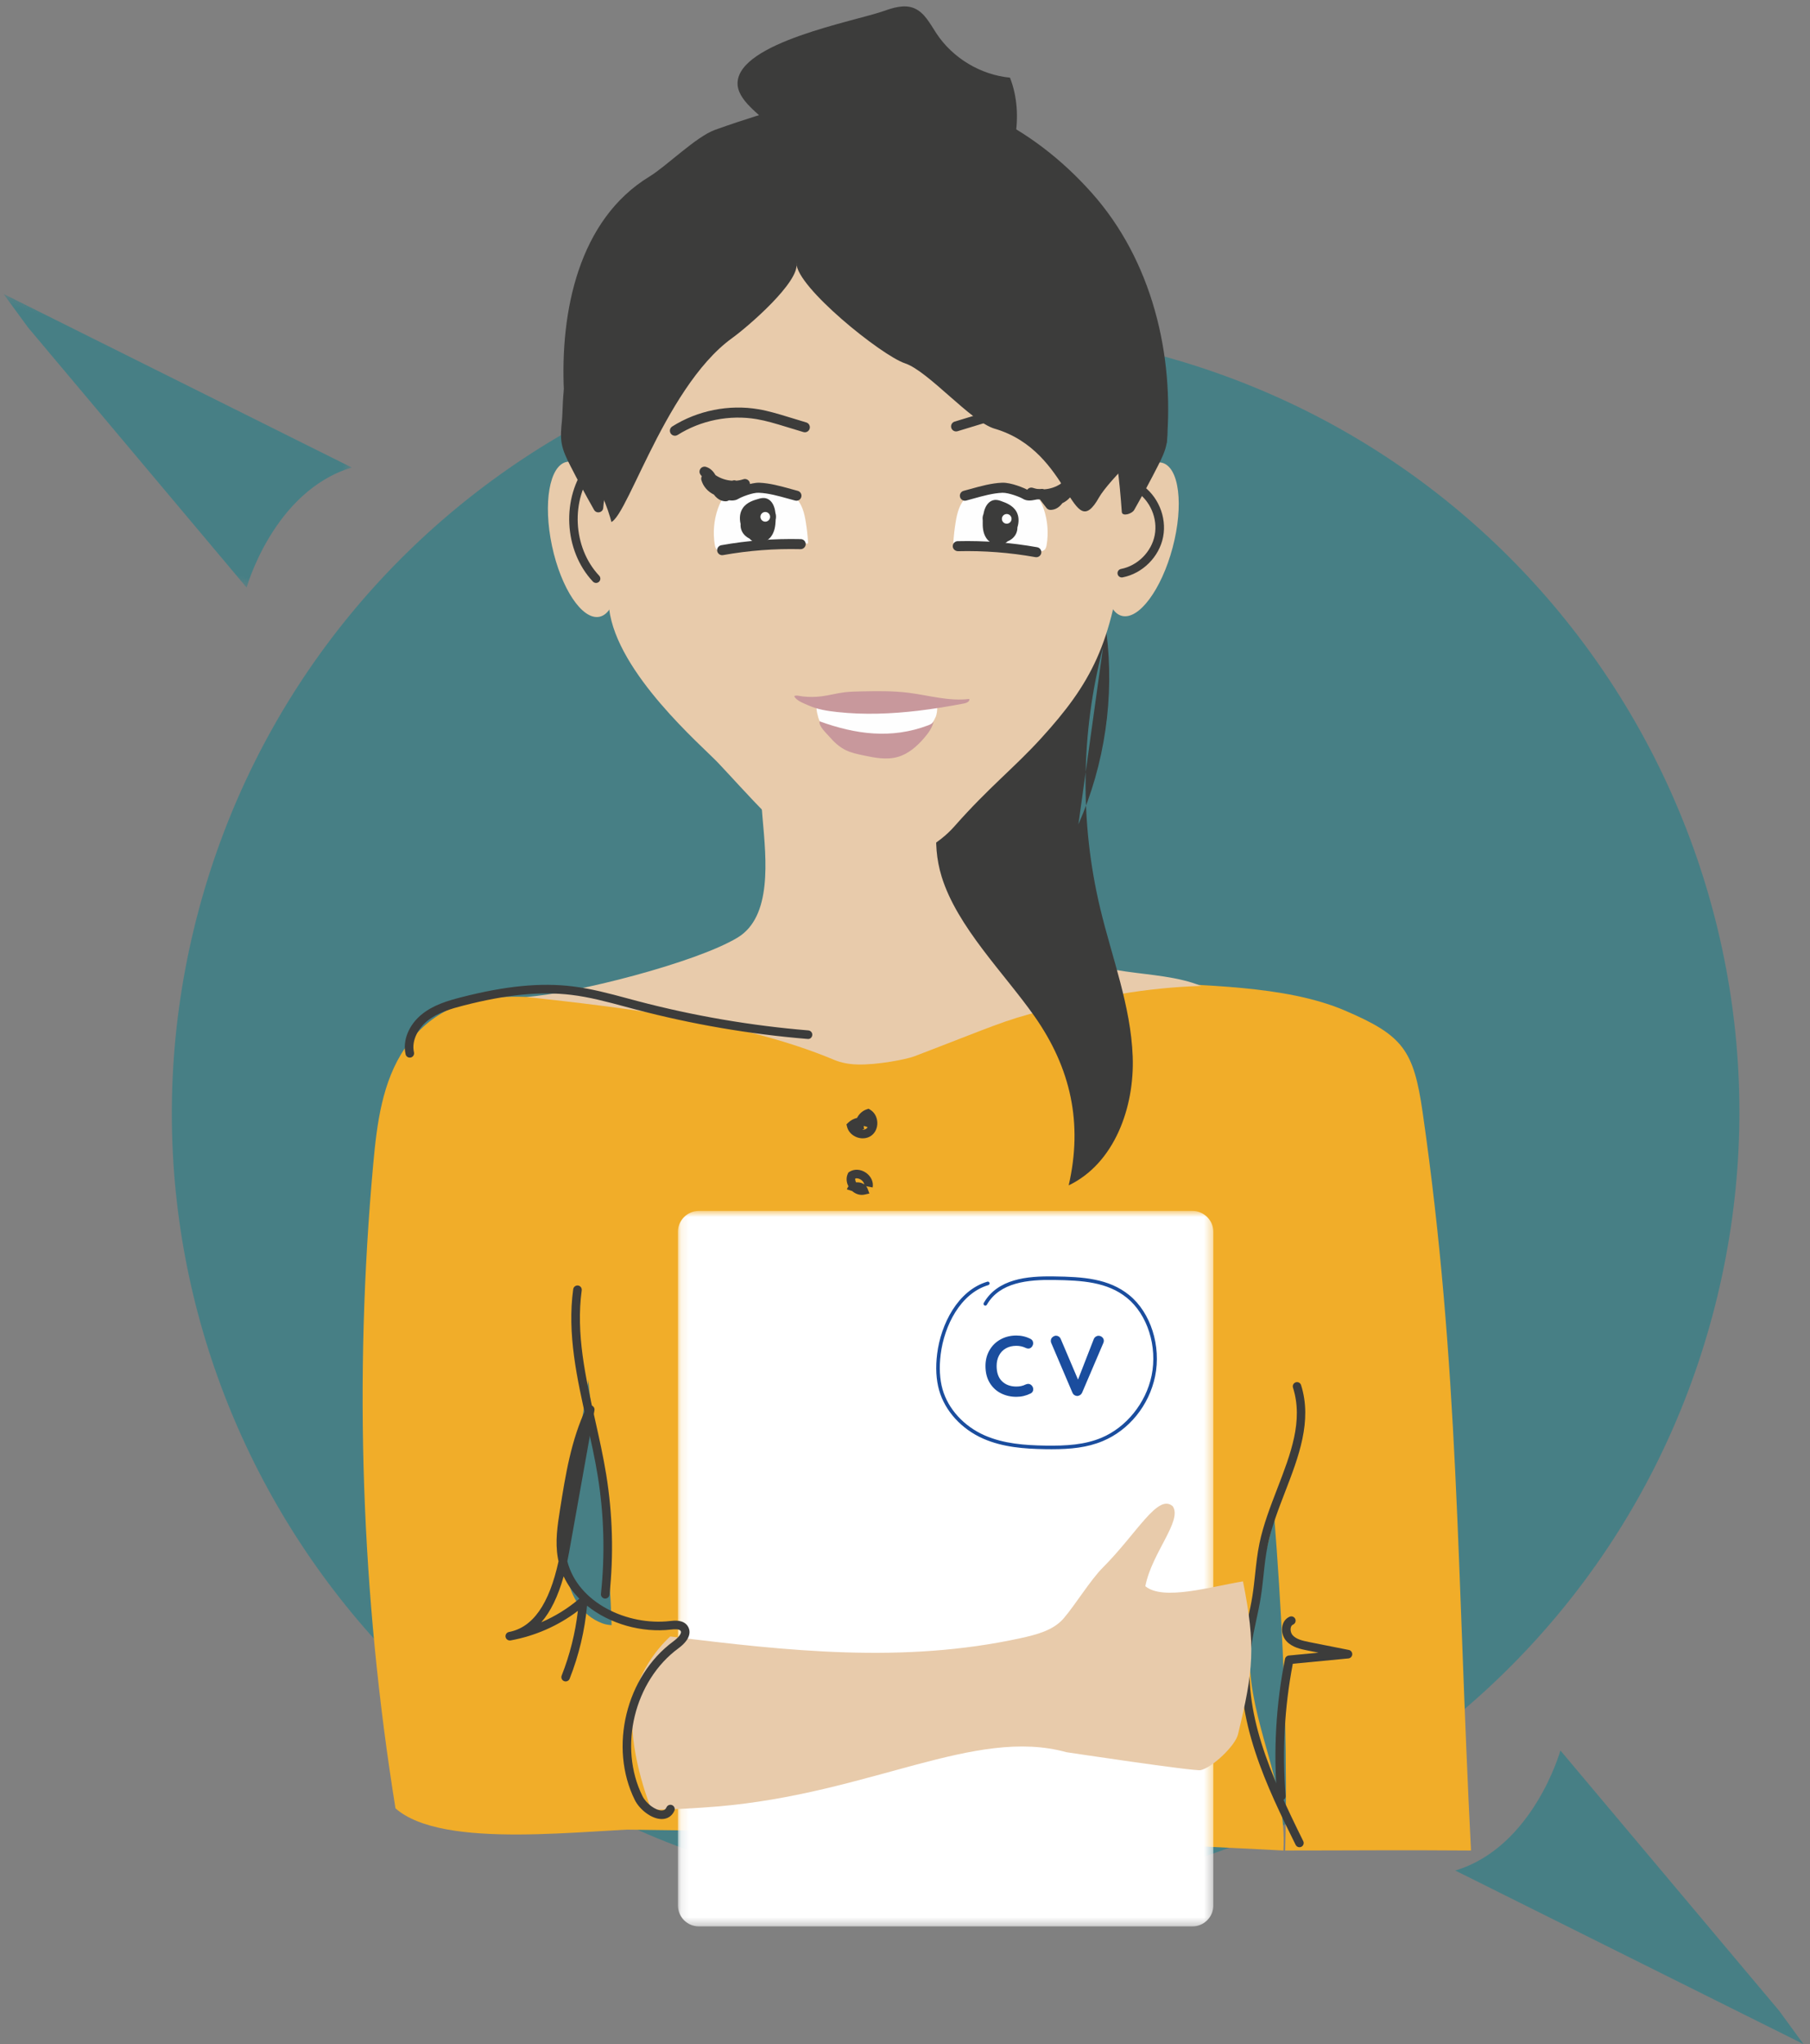 <?xml version="1.0" encoding="UTF-8"?>
<svg width="225px" height="254px" viewBox="0 0 225 254" version="1.1" xmlns="http://www.w3.org/2000/svg" xmlns:xlink="http://www.w3.org/1999/xlink">
    <rect x="0" y="0" width="225" height="254" fill="#808080" stroke="none"/>
    <!-- Generator: Sketch 47.1 (45422) - http://www.bohemiancoding.com/sketch -->
    <title>illus/femme/1@3x</title>
    <desc>Created with Sketch.</desc>
    <defs>
        <polygon id="path-1" points="0.236 0.178 27.66 0.178 27.66 47.578 0.236 47.578"></polygon>
        <polygon id="path-3" points="66.661 89.655 0.109 89.655 0.109 0.751 66.661 0.751 66.661 89.655"></polygon>
    </defs>
    <g id="Web-Design-V1" stroke="none" stroke-width="1" fill="none" fill-rule="evenodd">
        <g id="Accueil-4" transform="translate(-602, -300)">
            <g id="Header" transform="translate(0, -88)">
                <g id="illus/femme/1" transform="translate(558, 388)">
                    <g id="illus/femme">
                        <g id="fond" opacity="0.52" transform="translate(158.485, 137.13) scale(-1, 1) rotate(75) translate(-158.485, -137.13) translate(60.985, 0.13)">
                            <g id="Group-3" transform="translate(29.6, 0.621)">
                                <mask id="mask-2" fill="white">
                                    <use xlink:href="#path-1"></use>
                                </mask>
                                <g id="Clip-2"></g>
                                <path d="M9.868,47.578 L0.236,0.178 L3.463,4.184 L27.66,38.811 C27.66,38.811 15.199,38.947 9.868,47.578" id="Fill-1" fill="#137F8B" mask="url(#mask-2)"></path>
                            </g>
                            <path d="M172.358,225.817 L181.99,273.217 L178.763,269.211 L154.566,234.583 C154.566,234.583 167.027,234.448 172.358,225.817" id="Fill-4" fill="#137F8B"></path>
                            <path d="M194.953,141.453 C194.953,195.247 151.311,238.856 97.477,238.856 C43.642,238.856 0,195.247 0,141.453 C0,87.659 43.642,44.05 97.477,44.05 C151.311,44.05 194.953,87.659 194.953,141.453" id="Fill-6" fill="#137F8B"></path>
                        </g>
                        <g id="illus/fille/emploi" transform="translate(89.08, 0.794)">
                            <path d="M30.18,188.556 C31.163,201.303 32.086,214.576 27.92,226.501 C56.778,226.76 85.632,227.641 114.459,229.144 C114.91,221.537 110.905,214.448 110.334,206.851 C109.846,200.374 111.873,194.043 113.337,187.751 C115.809,177.126 116.718,166.052 116.018,155.106 C94.399,155.098 72.78,155.089 51.162,155.079 C45.057,155.077 32.298,151.858 29.097,159.611 C25.819,167.553 30.18,180.159 30.18,188.556" id="Fill-1" fill="#F1AD29"></path>
                            <path d="M5.264,129.44 C2.429,133.595 1.775,138.818 1.319,143.826 C-1.111,170.495 -0.18,197.467 4.083,223.905 C10.016,229.143 27.92,226.501 36.813,226.391 C38.502,216.576 38.529,210.379 40.043,201.324 C37.937,199.27 32.529,201.953 29.78,200.909 C24.652,198.961 24.614,191.825 25.499,186.417 C26.666,179.277 27.833,172.138 29.001,164.998 C44.338,164.073 59.674,163.148 75.011,162.223 C87.018,161.498 99.162,160.782 110.998,162.929 C113.303,184.912 115.244,207.046 114.678,229.143 C122.641,229.143 129.15,229.074 137.778,229.143 C135.998,194.123 136.324,169.065 131.767,137.415 C130.65,129.663 129.322,127.863 122.119,124.778 C114.627,121.57 104.236,121.715 95.901,121.163 C88.381,120.664 80.992,123.255 73.457,123.4 C59.725,123.664 45.994,123.805 32.26,123.848 C22.793,123.878 11.801,119.916 5.264,129.44" id="Fill-3" fill="#F1AD29"></path>
                            <path d="M46.606,115.709 C41.415,118.839 26.387,122.662 20.339,123.085 C32.503,124.409 47.296,126.157 58.591,130.892 C59.517,131.28 60.48,131.442 61.483,131.473 C63.972,131.551 67.618,130.826 68.558,130.467 C78.345,126.733 79.632,126.008 84.572,124.778 C91.311,123.099 97.294,121.93 104.236,121.715 C98.471,119.385 90.913,121.014 86.674,116.468 C85.088,114.768 84.313,112.487 83.582,110.281 C81.701,104.606 79.82,98.932 77.939,93.257 C79.015,96.506 69.662,100.326 67.632,100.636 C62.711,101.384 57.919,101.231 54.548,97.965 C43.647,87.401 55.222,110.513 46.606,115.709" id="Fill-5" fill="#E8CBAB"></path>
                            <path d="M92.041,79.632 C89.268,90.194 89.142,101.44 91.681,112.061 C93.146,118.194 95.495,124.197 95.726,130.499 C95.958,136.801 93.458,143.769 87.767,146.496 C89.536,138.804 88.056,131.948 83.517,125.488 C79.759,120.143 73.896,114.377 71.974,108.131 C69.333,99.549 74.8,90.652 80.81,83.977 C83.883,80.563 87.897,77.08 92.449,77.711 C93.482,85.805 92.267,94.174 88.974,101.641" id="Fill-7" fill="#3C3C3B"></path>
                            <path d="M63.104,15.334 C76.565,15.334 83.758,20.4 92.224,28.807 C101.748,38.264 95.93,54.869 94.574,67.044 C93.219,79.219 90.515,84.169 84.318,90.969 C80.985,94.625 77.845,97.032 73.57,101.877 C69.589,106.391 62.02,108.067 56.28,105.285 C52.656,103.53 47.561,97.55 44.18,93.987 C42.168,91.866 31.628,82.865 30.643,74.869 C29.141,62.661 27.535,63.614 26.773,48.038 C25.964,31.54 43.112,15.334 63.104,15.334" id="Fill-9" fill="#E8CBAB"></path>
                            <path d="M62.159,9.504 C73.629,10.225 83.132,14.766 90.623,23.16 C98.114,31.554 100.933,43.254 99.946,54.28 C98.913,52.452 92.618,59.105 91.557,60.987 C88.07,67.178 88.221,55.299 78.569,52.476 C75.62,51.614 70.324,45.313 67.419,44.352 C64.513,43.391 53.886,34.85 53.924,31.893 C54.387,34.199 47.914,39.784 45.94,41.207 C37.153,47.547 32.314,65.618 30.467,64.025 C28.77,62.562 29.263,53.61 27.26,52.339 C25.539,51.771 25.112,49.653 25.025,47.904 C24.531,37.897 26.857,26.501 35.65,21.146 C37.786,19.846 41.454,16.179 43.824,15.333 C51.9,12.458 54.083,12.379 62.159,9.504" id="Fill-11" fill="#3C3C3B"></path>
                            <path d="M100.693,67.231 C99.303,72.482 96.467,76.288 94.362,75.73 C92.256,75.174 91.677,70.465 93.067,65.215 C94.458,59.962 97.293,56.157 99.398,56.714 C101.504,57.271 102.083,61.98 100.693,67.231" id="Fill-13" fill="#E8CBAB"></path>
                            <path d="M31.255,65.402 C32.386,70.715 31.576,75.39 29.445,75.843 C27.314,76.295 24.671,72.356 23.539,67.043 C22.409,61.729 23.219,57.056 25.349,56.602 C27.48,56.149 30.124,60.09 31.255,65.402" id="Fill-15" fill="#E8CBAB"></path>
                            <path d="M24.768,51.544 C24.677,52.455 24.586,53.378 24.74,54.281 C24.906,55.255 25.349,56.156 25.797,57.038 C26.746,58.902 27.736,60.744 28.77,62.563 C29.063,63.077 29.865,62.906 29.908,62.316 C30.035,60.529 30.639,58.703 30.91,56.906 C31.317,54.218 31.247,46.808 28.677,45.04 C24.499,42.164 25.015,49.08 24.768,51.544" id="Fill-17" fill="#3C3C3B"></path>
                            <path d="M99.917,51.544 C100.009,52.455 100.099,53.378 99.946,54.281 C99.779,55.255 99.336,56.156 98.888,57.038 C97.94,58.902 96.948,60.744 95.915,62.563 C95.622,63.077 94.413,63.415 94.371,62.823 C94.243,61.037 94.047,58.703 93.774,56.906 C93.367,54.218 93.439,46.808 96.008,45.04 C100.186,42.164 99.669,49.08 99.917,51.544" id="Fill-19" fill="#3C3C3B"></path>
                            <path d="M64.752,0.585 C65.955,0.164 67.28,-0.257 68.47,0.194 C69.832,0.71 70.535,2.164 71.339,3.378 C73.367,6.433 76.817,8.503 80.47,8.855 C82.31,13.59 81.024,19.06 78.45,23.441 C77.907,24.365 77.289,25.277 76.417,25.902 C74.962,26.944 73.053,27.025 71.264,27.064 C66.017,27.179 60.129,27.009 56.471,23.248 C54.119,20.831 52.895,17.514 50.728,14.931 C49.476,13.438 46.517,11.696 46.608,9.471 C46.815,4.461 61.104,1.863 64.752,0.585" id="Fill-21" fill="#3C3C3B"></path>
                            <path d="M56.399,86.264 C56.413,87.207 56.38,87.466 56.642,88.374 C56.834,89.033 57.477,90.075 58.031,90.482 C58.52,90.84 58.96,91.256 59.561,91.341 C60.978,91.543 62.396,91.745 63.818,91.916 C65.49,92.119 67.328,92.24 68.719,91.291 C69.817,90.541 70.699,89.473 71.245,88.263 C71.36,88.009 71.458,87.372 71.411,87.097 C71.312,86.518 70.331,86.47 69.747,86.385 C65.416,85.744 60.974,85.106 56.69,86.012" id="Fill-23" fill="#FEFEFE"></path>
                            <path d="M60.087,92.432 C60.726,92.739 61.426,92.89 62.119,93.039 C63.582,93.355 65.117,93.668 66.553,93.251 C67.86,92.871 68.928,91.925 69.813,90.893 C70.345,90.273 70.842,89.583 70.997,88.782 C70.903,89.077 70.583,89.228 70.294,89.336 C65.713,91.061 61.277,90.459 56.807,88.835 C56.653,89.412 57.639,90.305 57.988,90.71 C58.583,91.399 59.257,92.035 60.087,92.432" id="Fill-25" fill="#C8989C"></path>
                            <path d="M74.789,86.611 C75.1,86.552 75.5,86.356 75.411,86.052 C72.869,86.374 70.335,85.59 67.792,85.278 C65.854,85.04 63.894,85.078 61.942,85.116 C61.255,85.131 60.565,85.144 59.883,85.229 C58.928,85.349 57.994,85.608 57.039,85.728 C56.267,85.825 55.487,85.827 54.715,85.743 C54.368,85.705 53.97,85.56 53.647,85.695 C53.867,86.258 54.851,86.605 55.37,86.837 C56.536,87.356 57.727,87.542 58.992,87.68 C62.35,88.047 65.745,87.911 69.095,87.513 C71.003,87.287 72.902,86.973 74.789,86.611" id="Fill-27" fill="#C8989C"></path>
                            <g id="Group-31" transform="translate(39.087, 148.92)">
                                <mask id="mask-4" fill="white">
                                    <use xlink:href="#path-3"></use>
                                </mask>
                                <g id="Clip-30"></g>
                                <path d="M2.711,89.655 L64.06,89.655 C65.497,89.655 66.661,88.491 66.661,87.055 L66.661,3.35 C66.661,1.914 65.497,0.751 64.06,0.751 L2.711,0.751 C1.274,0.751 0.109,1.914 0.109,3.35 L0.109,87.055 C0.109,88.491 1.274,89.655 2.711,89.655" id="Fill-29" fill="#FFFFFF" mask="url(#mask-4)"></path>
                            </g>
                            <path d="M116.453,228.737 C116.259,228.737 116.073,228.63 115.981,228.444 C112.523,221.458 108.22,212.763 109.398,203.828 C109.554,202.639 109.809,201.459 110.054,200.315 C110.251,199.409 110.452,198.471 110.601,197.547 C110.745,196.644 110.846,195.711 110.943,194.809 C111.078,193.556 111.216,192.26 111.479,190.993 C111.956,188.692 112.838,186.405 113.692,184.193 C115.368,179.847 116.952,175.744 115.651,171.628 C115.563,171.351 115.717,171.056 115.994,170.968 C116.273,170.879 116.568,171.034 116.656,171.312 C118.067,175.777 116.342,180.248 114.674,184.572 C113.836,186.743 112.969,188.99 112.511,191.207 C112.258,192.423 112.122,193.692 111.99,194.922 C111.891,195.837 111.789,196.783 111.64,197.714 C111.487,198.666 111.283,199.617 111.084,200.537 C110.843,201.659 110.593,202.82 110.442,203.966 C109.392,211.935 112.757,219.555 116.925,227.978 C117.054,228.238 116.948,228.553 116.687,228.682 C116.612,228.719 116.532,228.737 116.453,228.737" id="Fill-32" fill="#3C3C3B"></path>
                            <path d="M38.24,202.546 C52.804,204.353 67.214,205.936 81.754,202.766 C83.728,202.336 85.843,201.807 87.136,200.306 C88.562,198.65 90.47,195.534 92.017,193.983 C96.303,189.685 98.848,184.743 100.702,186.365 C101.934,188.164 98.101,192.142 97.295,196.302 C99.511,198.148 105.452,196.351 109.437,195.705 C111.031,203.732 110.747,206.791 108.808,214.73 C108.468,216.128 105.624,218.834 104.177,219.158 C103.418,219.327 87.483,216.928 87.483,216.928 C76.063,213.773 63.146,222.071 44.084,223.674 C41.65,223.878 38.877,224.023 35.913,224.102 C35.913,224.102 33.237,217.593 33.504,211.993 C33.771,206.392 38.24,202.546 38.24,202.546" id="Fill-34" fill="#E8CBAB"></path>
                            <path d="M24.986,195.079 C24.293,197.556 23.373,199.451 22.215,200.781 C23.92,200.051 25.514,199.066 26.936,197.855 C26.136,197.043 25.469,196.114 24.986,195.079 L24.986,195.079 Z M37.177,225.234 C35.878,225.234 34.404,224.017 33.834,222.868 C30.585,216.327 32.732,207.486 38.62,203.16 C39.165,202.759 39.729,202.177 39.524,201.856 C39.365,201.604 38.798,201.636 38.319,201.69 C34.738,202.111 30.736,201.018 27.896,198.723 C27.609,201.837 26.882,204.888 25.732,207.799 C25.625,208.074 25.314,208.209 25.04,208.099 C24.766,207.992 24.632,207.681 24.74,207.408 C25.76,204.823 26.436,202.124 26.755,199.368 C24.3,201.227 21.431,202.488 18.388,203.04 C18.105,203.087 17.822,202.901 17.768,202.611 C17.713,202.322 17.903,202.045 18.193,201.99 C21.158,201.428 23.179,198.552 24.349,193.214 C24.317,193.072 24.289,192.928 24.264,192.783 C23.907,190.747 24.228,188.723 24.537,186.765 C25.21,182.518 25.907,178.124 27.808,174.126 C27.922,173.886 28.196,173.764 28.452,173.848 C28.707,173.929 28.862,174.187 28.816,174.449 L25.678,192.001 C25.604,192.413 25.526,192.814 25.445,193.202 C26.765,198.406 32.963,201.234 38.196,200.631 C38.743,200.567 39.884,200.434 40.425,201.282 C40.669,201.666 41.044,202.701 39.253,204.02 C33.762,208.052 31.761,216.295 34.79,222.394 C35.246,223.311 36.4,224.167 37.176,224.167 L37.192,224.167 C37.474,224.163 37.653,224.041 37.775,223.774 C37.898,223.505 38.215,223.387 38.483,223.51 C38.751,223.634 38.869,223.95 38.747,224.218 C38.452,224.862 37.905,225.223 37.209,225.234 L37.177,225.234 Z" id="Fill-36" fill="#3C3C3B"></path>
                            <path d="M62.108,139.583 C62.296,139.594 62.475,139.551 62.607,139.453 C62.674,139.405 62.731,139.342 62.778,139.268 C62.625,139.19 62.457,139.14 62.283,139.119 C62.284,139.244 62.308,139.366 62.355,139.476 L62.108,139.583 Z M62.169,140.653 C61.931,140.653 61.687,140.609 61.449,140.523 C60.821,140.293 60.36,139.803 60.216,139.212 L60.143,138.914 L60.365,138.701 C60.673,138.406 61.054,138.209 61.461,138.111 C61.72,137.6 62.153,137.216 62.664,137.05 L62.898,136.975 L63.107,137.104 C63.626,137.422 63.952,138.01 63.979,138.677 C64.007,139.344 63.729,139.957 63.237,140.315 C62.932,140.538 62.559,140.653 62.169,140.653 L62.169,140.653 Z" id="Fill-38" fill="#3C3C3B"></path>
                            <path d="M61.505,146.117 C61.828,146.117 62.124,146.211 62.355,146.379 C62.323,146.133 62.13,145.918 61.948,145.796 C61.761,145.67 61.479,145.571 61.237,145.643 C61.212,145.809 61.264,145.983 61.341,146.125 C61.395,146.119 61.451,146.117 61.505,146.117 M62.048,147.678 C61.624,147.678 61.203,147.51 60.859,147.206 L60.193,146.991 C60.238,146.854 60.306,146.728 60.393,146.618 C60.117,146.104 60.084,145.522 60.32,145.03 L60.385,144.895 L60.511,144.813 C61.094,144.435 61.893,144.473 62.544,144.911 C63.194,145.349 63.53,146.072 63.399,146.756 L62.59,146.6 C62.67,146.698 62.734,146.81 62.779,146.931 L62.994,147.506 L62.395,147.64 C62.281,147.665 62.164,147.678 62.048,147.678" id="Fill-40" fill="#3C3C3B"></path>
                            <path d="M114.203,222.92 C113.927,222.92 113.695,222.71 113.671,222.43 C113.207,216.716 113.539,210.967 114.657,205.342 C114.703,205.111 114.896,204.937 115.13,204.915 L118.823,204.561 L117.434,204.285 C116.637,204.126 115.547,203.908 114.83,203.122 C114.385,202.634 114.189,201.894 114.332,201.236 C114.448,200.699 114.769,200.293 115.233,200.094 C115.505,199.979 115.819,200.103 115.934,200.373 C116.051,200.644 115.925,200.957 115.655,201.074 C115.512,201.135 115.418,201.265 115.375,201.462 C115.306,201.782 115.405,202.17 115.62,202.403 C116.064,202.892 116.798,203.07 117.642,203.239 L122.589,204.223 C122.849,204.275 123.031,204.509 123.019,204.774 C123.004,205.037 122.8,205.252 122.536,205.278 L115.628,205.939 C114.591,211.343 114.29,216.86 114.736,222.344 C114.76,222.638 114.541,222.895 114.247,222.918 C114.232,222.92 114.218,222.92 114.203,222.92" id="Fill-42" fill="#3C3C3B"></path>
                            <path d="M94.37,70.959 C94.121,70.959 93.897,70.782 93.847,70.528 C93.791,70.238 93.98,69.959 94.27,69.903 C96.338,69.501 98.061,67.778 98.461,65.71 C98.861,63.643 97.904,61.401 96.133,60.259 C95.886,60.1 95.815,59.77 95.975,59.521 C96.135,59.275 96.465,59.203 96.713,59.363 C98.84,60.735 99.99,63.429 99.509,65.913 C99.03,68.396 96.958,70.467 94.472,70.949 C94.439,70.956 94.404,70.959 94.37,70.959" id="Fill-44" fill="#3C3C3B"></path>
                            <path d="M29.015,71.64 C28.873,71.64 28.732,71.584 28.627,71.473 C24.984,67.604 24.67,61.044 27.929,56.849 C28.109,56.614 28.445,56.574 28.677,56.754 C28.911,56.935 28.953,57.271 28.772,57.503 C25.822,61.302 26.107,67.239 29.403,70.74 C29.606,70.955 29.595,71.293 29.381,71.495 C29.278,71.592 29.146,71.64 29.015,71.64" id="Fill-46" fill="#3C3C3B"></path>
                            <path d="M30.155,197.84 C30.136,197.84 30.117,197.839 30.098,197.837 C29.804,197.806 29.592,197.544 29.623,197.251 C30.143,192.374 30.009,187.445 29.225,182.6 C28.863,180.368 28.353,178.095 27.86,175.896 C26.654,170.514 25.406,164.948 26.176,159.393 C26.216,159.102 26.491,158.9 26.777,158.938 C27.07,158.979 27.274,159.248 27.234,159.54 C26.491,164.904 27.716,170.374 28.902,175.663 C29.398,177.877 29.912,180.166 30.278,182.431 C31.079,187.368 31.215,192.392 30.685,197.363 C30.655,197.637 30.424,197.84 30.155,197.84" id="Fill-48" fill="#3C3C3B"></path>
                            <path d="M5.86,130.621 C5.617,130.621 5.397,130.455 5.34,130.208 C4.942,128.477 5.753,126.511 7.405,125.202 C8.839,124.063 10.598,123.547 12.277,123.117 C17.722,121.718 22.101,121.289 26.058,121.764 C28.397,122.046 30.696,122.664 32.919,123.262 L34.231,123.612 C41.152,125.432 48.276,126.653 55.406,127.241 C55.699,127.266 55.919,127.523 55.894,127.817 C55.87,128.11 55.624,128.342 55.318,128.304 C48.125,127.712 40.94,126.48 33.959,124.644 L32.642,124.291 C30.455,123.704 28.195,123.096 25.93,122.824 C22.111,122.365 17.856,122.786 12.542,124.15 C10.976,124.552 9.339,125.029 8.068,126.037 C6.978,126.903 6.031,128.454 6.381,129.969 C6.447,130.256 6.268,130.541 5.981,130.608 C5.941,130.617 5.9,130.621 5.86,130.621" id="Fill-50" fill="#3C3C3B"></path>
                            <path d="M55.367,66.53 C55.312,65.69 55.216,64.853 55.079,64.023 C54.902,62.943 54.618,61.805 53.817,61.059 C52.888,60.194 51.506,60.072 50.237,60.048 C49.331,60.031 48.426,60.04 47.522,60.077 C46.783,60.107 46.006,60.167 45.392,60.576 C44.771,60.988 44.412,61.691 44.166,62.392 C43.664,63.823 43.526,65.38 43.77,66.876 C43.81,67.122 43.873,67.39 44.073,67.542 C44.261,67.684 44.516,67.685 44.752,67.676 C48.301,67.542 51.805,66.658 55.356,66.74" id="Fill-52" fill="#FEFEFE"></path>
                            <path d="M73.435,66.511 C73.493,65.672 73.592,64.835 73.731,64.005 C73.912,62.926 74.199,61.789 75.003,61.046 C75.934,60.183 77.317,60.065 78.586,60.045 C79.49,60.031 80.396,60.044 81.301,60.084 C82.04,60.115 82.816,60.178 83.43,60.589 C84.048,61.002 84.406,61.707 84.65,62.409 C85.147,63.841 85.28,65.398 85.031,66.895 C84.99,67.141 84.925,67.409 84.725,67.559 C84.538,67.701 84.282,67.701 84.047,67.691 C80.498,67.546 76.996,66.651 73.445,66.722" id="Fill-54" fill="#FEFEFE"></path>
                            <path d="M44.692,68.191 C44.395,68.191 44.132,67.98 44.078,67.677 C44.017,67.338 44.242,67.013 44.583,66.952 C47.836,66.37 51.16,66.118 54.469,66.196 C54.814,66.205 55.086,66.49 55.077,66.836 C55.069,67.179 54.761,67.452 54.438,67.444 C51.22,67.365 47.974,67.613 44.803,68.181 C44.766,68.188 44.728,68.191 44.692,68.191" id="Fill-56" fill="#3C3C3B"></path>
                            <path d="M45.143,61.495 L45.139,61.495 C44.709,61.493 44.153,61.325 43.663,60.663 C42.923,60.31 42.326,59.648 42.108,58.855 C42.062,58.695 42.086,58.528 42.163,58.389 C42.108,58.325 42.054,58.259 42.004,58.191 C41.839,57.975 41.834,57.678 41.989,57.456 C42.147,57.234 42.427,57.139 42.687,57.218 C43.247,57.392 43.61,57.798 43.87,58.25 C44.476,58.655 45.203,58.896 45.933,58.937 C45.95,58.932 45.967,58.926 45.983,58.92 C46.135,58.866 46.299,58.873 46.44,58.934 C46.74,58.911 47.036,58.854 47.319,58.758 C47.642,58.648 48.001,58.822 48.112,59.148 C48.223,59.475 48.048,59.829 47.72,59.94 C47.311,60.079 46.888,60.159 46.46,60.185 L45.639,61.252 C45.52,61.405 45.337,61.495 45.143,61.495" id="Fill-58" fill="#3C3C3B"></path>
                            <path d="M49.243,66.662 C48.97,66.662 48.697,66.594 48.446,66.436 C48.331,66.365 48.209,66.267 48.097,66.136 C47.694,65.942 47.359,65.635 47.16,65.242 C47.016,64.957 46.957,64.633 46.983,64.308 C46.809,63.568 46.899,62.875 47.251,62.351 C47.752,61.6 48.647,61.352 49.238,61.186 C49.45,61.125 49.774,61.037 50.125,61.122 C50.575,61.236 50.932,61.599 51.131,62.145 C51.232,62.423 51.288,62.704 51.318,62.977 C51.335,63.033 51.349,63.089 51.361,63.148 C51.403,63.379 51.38,63.599 51.34,63.794 C51.338,63.841 51.337,63.888 51.335,63.933 C51.305,64.563 51.214,65.285 50.766,65.883 C50.428,66.333 49.839,66.662 49.243,66.662" id="Fill-60" fill="#3C3C3B"></path>
                            <path d="M49.449,63.424 C49.449,63.756 49.719,64.025 50.051,64.025 C50.383,64.025 50.652,63.756 50.652,63.424 C50.652,63.093 50.383,62.823 50.051,62.823 C49.719,62.823 49.449,63.093 49.449,63.424" id="Fill-62" fill="#FEFEFE"></path>
                            <path d="M83.742,68.443 C83.706,68.443 83.669,68.441 83.631,68.434 C80.461,67.866 77.212,67.618 73.996,67.697 C73.656,67.682 73.365,67.432 73.357,67.089 C73.348,66.744 73.621,66.458 73.965,66.449 C77.27,66.371 80.598,66.621 83.852,67.204 C84.192,67.265 84.417,67.59 84.356,67.929 C84.302,68.232 84.039,68.443 83.742,68.443" id="Fill-64" fill="#3C3C3B"></path>
                            <path d="M85.502,62.564 C85.308,62.564 85.125,62.475 85.007,62.322 L84.185,61.254 C83.757,61.228 83.333,61.148 82.924,61.009 C82.597,60.898 82.422,60.544 82.533,60.216 C82.644,59.891 82.999,59.716 83.326,59.827 C83.609,59.923 83.904,59.981 84.204,60.002 C84.345,59.942 84.51,59.936 84.662,59.989 C84.678,59.994 84.696,60.001 84.713,60.007 C85.443,59.965 86.17,59.724 86.776,59.318 C87.037,58.865 87.399,58.461 87.96,58.287 C88.216,58.205 88.501,58.302 88.656,58.524 C88.812,58.746 88.806,59.044 88.642,59.26 C88.59,59.328 88.537,59.394 88.482,59.458 C88.558,59.597 88.582,59.765 88.537,59.924 C88.319,60.718 87.72,61.381 86.979,61.733 C86.488,62.396 85.935,62.562 85.505,62.564 L85.502,62.564 Z" id="Fill-66" fill="#3C3C3B"></path>
                            <path d="M79.085,66.932 C78.452,66.932 77.835,66.546 77.51,66.045 C77.104,65.415 77.065,64.687 77.08,64.058 C77.08,64.013 77.082,63.967 77.084,63.921 C77.058,63.725 77.05,63.505 77.109,63.273 C77.124,63.214 77.144,63.156 77.167,63.1 C77.216,62.83 77.29,62.555 77.409,62.29 C77.648,61.758 78.029,61.421 78.484,61.341 C78.844,61.277 79.157,61.391 79.364,61.465 C79.945,61.674 80.82,61.987 81.265,62.769 C81.579,63.316 81.621,64.014 81.395,64.739 C81.398,65.064 81.315,65.384 81.152,65.658 C80.926,66.037 80.569,66.321 80.153,66.485 C80.032,66.608 79.905,66.695 79.784,66.758 C79.559,66.879 79.322,66.932 79.085,66.932" id="Fill-68" fill="#3C3C3B"></path>
                            <path d="M79.463,63.677 C79.463,64.009 79.732,64.278 80.064,64.278 C80.396,64.278 80.666,64.009 80.666,63.677 C80.666,63.345 80.396,63.076 80.064,63.076 C79.732,63.076 79.463,63.345 79.463,63.677" id="Fill-70" fill="#FEFEFE"></path>
                            <path d="M74.865,61.425 C74.588,61.425 74.335,61.241 74.261,60.961 C74.173,60.627 74.372,60.285 74.705,60.198 C74.99,60.122 75.28,60.041 75.572,59.961 C76.843,59.608 78.155,59.243 79.484,59.187 C80.611,59.14 82.337,59.876 82.722,60.117 C82.834,60.187 83.124,60.13 83.38,60.079 C83.619,60.032 83.906,59.982 84.17,59.985 C84.514,59.993 84.788,60.278 84.78,60.624 C84.772,60.963 84.495,61.233 84.155,61.233 C84.145,61.233 84.134,61.233 84.123,61.233 C83.983,61.233 83.806,61.268 83.62,61.304 C83.16,61.395 82.587,61.506 82.061,61.177 C81.734,60.972 80.31,60.419 79.537,60.435 C78.352,60.484 77.108,60.83 75.907,61.163 C75.609,61.247 75.315,61.328 75.025,61.405 C74.971,61.419 74.917,61.425 74.865,61.425" id="Fill-72" fill="#3C3C3B"></path>
                            <path d="M53.925,61.425 C53.872,61.425 53.819,61.419 53.765,61.405 C53.476,61.329 53.182,61.247 52.885,61.164 C51.684,60.83 50.44,60.484 49.254,60.435 C48.498,60.389 47.057,60.972 46.728,61.177 C46.199,61.507 45.627,61.394 45.17,61.304 C44.975,61.266 44.797,61.227 44.649,61.233 C44.341,61.262 44.019,60.967 44.01,60.624 C44.002,60.278 44.276,59.993 44.62,59.985 C44.88,59.981 45.17,60.032 45.41,60.079 C45.666,60.13 45.956,60.187 46.068,60.117 C46.455,59.876 48.188,59.166 49.306,59.187 C50.636,59.243 51.949,59.608 53.22,59.961 C53.512,60.042 53.8,60.122 54.085,60.198 C54.418,60.285 54.617,60.627 54.529,60.961 C54.455,61.241 54.202,61.425 53.925,61.425" id="Fill-74" fill="#3C3C3B"></path>
                            <path d="M38.82,53.35 C38.613,53.35 38.409,53.248 38.29,53.06 C38.106,52.768 38.193,52.383 38.485,52.198 C41.629,50.213 45.536,49.432 49.203,50.058 C50.466,50.274 51.681,50.643 52.856,51.002 L55.15,51.698 C55.48,51.799 55.666,52.148 55.566,52.478 C55.466,52.807 55.121,52.994 54.786,52.892 L52.492,52.195 C51.353,51.849 50.177,51.491 48.992,51.289 C45.623,50.711 42.04,51.431 39.153,53.254 C39.049,53.319 38.933,53.35 38.82,53.35" id="Fill-76" fill="#3C3C3B"></path>
                            <path d="M87.414,53.02 C87.391,53.02 87.367,53.019 87.344,53.017 L83.574,52.6 C82.482,52.48 81.246,52.342 80.157,51.757 C80.067,51.709 79.979,51.658 79.89,51.607 C79.662,51.475 79.446,51.35 79.251,51.313 C78.966,51.262 78.62,51.366 78.283,51.469 L73.954,52.787 C73.621,52.887 73.275,52.702 73.174,52.372 C73.073,52.042 73.26,51.693 73.589,51.593 L77.919,50.275 C78.355,50.143 78.897,49.979 79.478,50.085 C79.885,50.16 80.221,50.355 80.517,50.527 L80.748,50.658 C81.623,51.128 82.686,51.246 83.711,51.359 L87.481,51.776 C87.824,51.814 88.072,52.122 88.034,52.464 C87.998,52.784 87.728,53.02 87.414,53.02" id="Fill-78" fill="#3C3C3B"></path>
                            <path d="M83.351,166.113 C83.351,166.262 83.297,166.408 83.191,166.55 C83.077,166.699 82.931,166.774 82.754,166.774 C82.633,166.774 82.513,166.742 82.392,166.678 C82.043,166.515 81.667,166.433 81.261,166.433 C80.764,166.433 80.331,166.538 79.961,166.747 C79.592,166.957 79.307,167.251 79.109,167.631 C78.91,168.011 78.81,168.446 78.81,168.936 C78.81,169.774 79.036,170.41 79.486,170.843 C79.937,171.276 80.529,171.493 81.261,171.493 C81.695,171.493 82.072,171.411 82.392,171.248 C82.519,171.191 82.633,171.162 82.733,171.162 C82.918,171.162 83.074,171.241 83.202,171.397 C83.308,171.532 83.362,171.677 83.362,171.833 C83.362,171.947 83.333,172.05 83.277,172.142 C83.22,172.235 83.138,172.306 83.032,172.355 C82.477,172.632 81.887,172.771 81.261,172.771 C80.565,172.771 79.926,172.624 79.342,172.329 C78.76,172.034 78.295,171.599 77.947,171.024 C77.598,170.449 77.424,169.753 77.424,168.936 C77.424,168.212 77.59,167.562 77.92,166.986 C78.25,166.412 78.706,165.962 79.29,165.639 C79.873,165.316 80.529,165.155 81.261,165.155 C81.894,165.155 82.481,165.293 83.021,165.57 C83.241,165.684 83.351,165.865 83.351,166.113" id="Fill-80" fill="#1A4D9E"></path>
                            <path d="M91.938,165.368 C92.069,165.489 92.136,165.634 92.136,165.805 C92.136,165.897 92.114,165.993 92.071,166.091 L89.439,172.249 C89.374,172.383 89.286,172.487 89.173,172.558 C89.058,172.629 88.937,172.665 88.81,172.665 C88.688,172.657 88.577,172.62 88.474,172.553 C88.37,172.485 88.291,172.388 88.234,172.26 L85.601,166.082 C85.565,166.011 85.548,165.922 85.548,165.815 C85.548,165.624 85.618,165.468 85.761,165.351 C85.903,165.235 86.048,165.176 86.198,165.176 C86.318,165.176 86.433,165.212 86.539,165.282 C86.645,165.353 86.727,165.457 86.784,165.592 L88.927,170.63 L90.888,165.592 C90.945,165.463 91.027,165.364 91.134,165.293 C91.24,165.222 91.353,165.187 91.475,165.187 C91.652,165.187 91.807,165.247 91.938,165.368" id="Fill-82" fill="#1A4D9E"></path>
                            <path d="M84.825,179.275 C82.284,179.233 79.594,179.045 77.142,177.968 C74.447,176.782 72.399,174.539 71.665,171.969 C71.288,170.651 71.204,169.124 71.416,167.428 C71.875,163.753 73.981,159.555 77.652,158.463 C77.768,158.425 77.893,158.495 77.927,158.612 C77.963,158.73 77.896,158.853 77.778,158.888 C74.299,159.923 72.297,163.951 71.857,167.484 C71.652,169.12 71.732,170.587 72.092,171.848 C72.79,174.292 74.745,176.428 77.322,177.563 C79.701,178.607 82.337,178.79 84.832,178.831 C87.514,178.874 89.744,178.728 91.816,177.869 C94.912,176.584 97.37,173.548 98.074,170.135 C98.822,166.516 97.561,162.544 95.011,160.475 C92.579,158.501 89.461,158.299 85.931,158.251 C82.719,158.201 79.2,158.535 77.595,161.328 C77.535,161.436 77.399,161.472 77.292,161.41 C77.186,161.35 77.149,161.214 77.211,161.108 C78.929,158.115 82.577,157.752 85.938,157.807 C89.55,157.857 92.748,158.067 95.29,160.13 C97.965,162.299 99.288,166.451 98.509,170.226 C97.764,173.833 95.265,176.919 91.985,178.278 C90.059,179.079 88.027,179.282 85.636,179.282 C85.371,179.282 85.1,179.279 84.825,179.275 Z" id="Fill-110" fill="#1A4D9E"></path>
                        </g>
                    </g>
                </g>
            </g>
        </g>
    </g>
</svg>